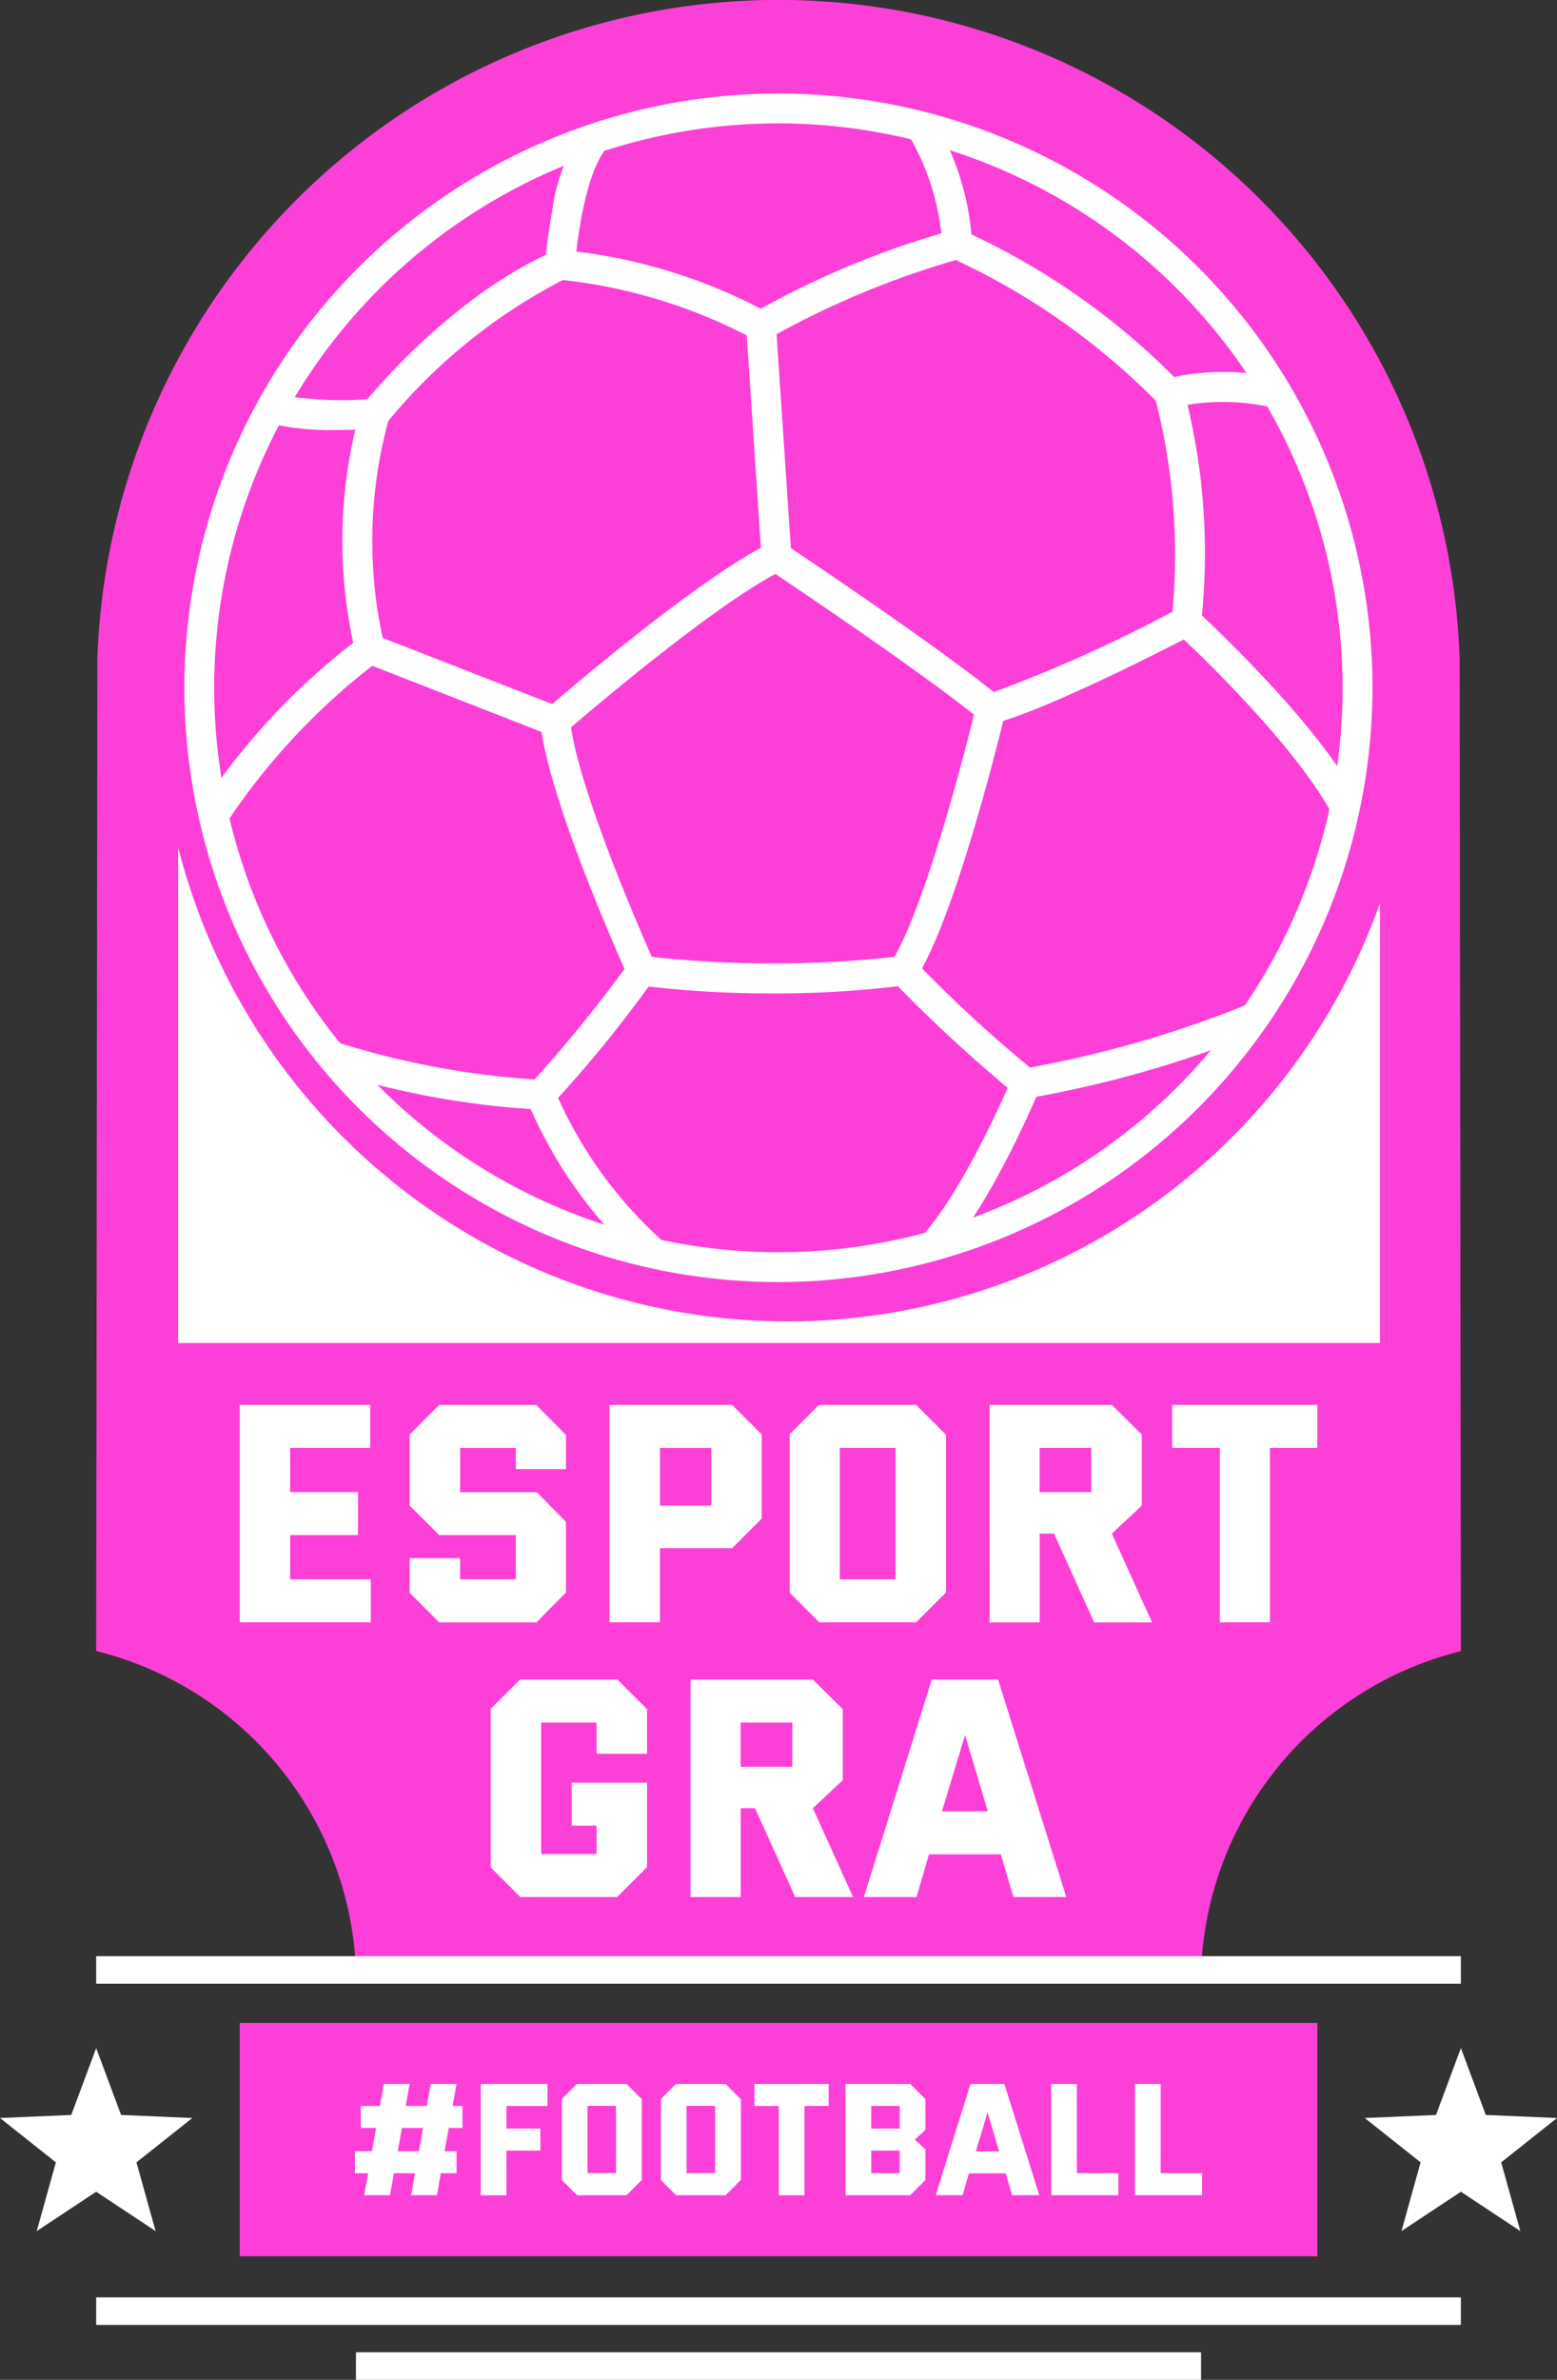 <svg xmlns="http://www.w3.org/2000/svg" width="67.303" height="102.831" viewBox="0 0 67.303 102.831">
  <rect x="0" y="0" width="67.303" height="102.831" fill="#333333" stroke="none"/>
  <g id="logo_esport_gra" transform="translate(-537.851 -297.943)">
    <g id="Group_55" data-name="Group 55">
      <path id="Path_16" data-name="Path 16" d="M600.944,326.383a29.459,29.459,0,0,0-58.883,0h0l-.053,42.9a14.8,14.8,0,0,1,11.229,13.775h36.532A14.8,14.8,0,0,1,601,369.288l-.054-42.9Z" fill="#fc40d7"/>
    </g>
    <path id="Path_17" data-name="Path 17" d="M571.893,355.043a27.2,27.2,0,0,1-26.342-20.488v21.421H597.5v-19A27.2,27.2,0,0,1,571.893,355.043Z" fill="#fff"/>
    <g id="Group_56" data-name="Group 56">
      <path id="Path_18" data-name="Path 18" d="M548.213,358.649h5.639v1.857h-3.459v1.911h2.934v1.858h-2.934v1.911h3.486v1.857h-5.666Z" fill="#fff"/>
      <path id="Path_19" data-name="Path 19" d="M555.558,366.764v-1.493h2.181v.915h2.409v-1.911h-3.311L555.558,363v-3.069l1.279-1.278h4.2l1.279,1.292v1.48h-2.167v-.915h-2.409v1.911h3.311l1.265,1.279v3.055l-1.279,1.292h-4.2Z" fill="#fff"/>
      <path id="Path_20" data-name="Path 20" d="M564.2,358.649h5.3l1.278,1.278v3.634L569.5,364.84h-3.123v3.2H564.2ZM568.6,363v-2.49h-2.221V363Z" fill="#fff"/>
      <path id="Path_21" data-name="Path 21" d="M571.986,366.764v-6.85l1.265-1.265h4.2l1.293,1.292v6.81l-1.293,1.292h-4.185Zm4.576-.578v-5.68h-2.409v5.68Z" fill="#fff"/>
      <path id="Path_22" data-name="Path 22" d="M580.624,358.649h5.289l1.292,1.278V363l-1.292,1.211,1.736,3.836h-2.5l-1.736-3.836h-.619v3.836h-2.167Zm4.4,3.768v-1.911h-2.234v1.911Z" fill="#fff"/>
      <path id="Path_23" data-name="Path 23" d="M594.793,358.649v1.857h-2.046v7.537H590.58v-7.537h-2.059v-1.857Z" fill="#fff"/>
    </g>
    <g id="Group_57" data-name="Group 57">
      <path id="Path_24" data-name="Path 24" d="M559.063,378.634v-6.851l1.265-1.265h4.213l1.279,1.278v1.925h-2.181v-1.346h-2.395v5.68h2.395V376.83h-1.076v-1.857h3.257v3.647l-1.292,1.292h-4.186Z" fill="#fff"/>
      <path id="Path_25" data-name="Path 25" d="M567.7,370.518h5.289l1.292,1.278v3.069l-1.292,1.211,1.736,3.836h-2.5l-1.736-3.836h-.619v3.836H567.7Zm4.4,3.768v-1.911h-2.234v1.911Z" fill="#fff"/>
      <path id="Path_26" data-name="Path 26" d="M578.128,370.518h2.867l2.947,9.394h-2.288l-.538-1.844h-3.109l-.538,1.844h-2.275Zm2.423,5.693-.983-3.3-1,3.3Z" fill="#fff"/>
    </g>
    <g id="Group_58" data-name="Group 58">
      <rect id="Rectangle_67" data-name="Rectangle 67" width="46.58" height="10.083" transform="translate(548.213 385.353)" fill="#fc40d7"/>
    </g>
    <g id="Group_59" data-name="Group 59">
      <path id="Path_27" data-name="Path 27" d="M553.765,391.847h-.572v-.95h.737l.179-1.006h-.661v-.95h.826l.172-.95h1.109l-.165.95h.909l.172-.95h1.115l-.172.95h.428v.95h-.593l-.179,1.006h.516v.95h-.681l-.165.951h-1.116l.165-.951h-.909l-.172.951h-1.116Zm2.19-.95.185-1.006h-.915l-.18,1.006Z" fill="#fff"/>
      <path id="Path_28" data-name="Path 28" d="M558.633,387.991h2.885v.95h-1.776v.978h1.467v.95h-1.467V392.8h-1.109Z" fill="#fff"/>
      <path id="Path_29" data-name="Path 29" d="M562.138,392.143v-3.505l.647-.647h2.149l.661.661v3.484l-.661.662h-2.141Zm2.342-.3v-2.906h-1.233v2.906Z" fill="#fff"/>
      <path id="Path_30" data-name="Path 30" d="M566.421,392.143v-3.505l.647-.647h2.149l.661.661v3.484l-.661.662h-2.142Zm2.341-.3v-2.906h-1.233v2.906Z" fill="#fff"/>
      <path id="Path_31" data-name="Path 31" d="M573.672,387.991v.95h-1.047V392.8h-1.108v-3.857h-1.054v-.95Z" fill="#fff"/>
      <path id="Path_32" data-name="Path 32" d="M574.4,387.991h2.8l.654.654v1.329l-.461.42.461.42v1.322l-.654.662h-2.8Zm2.341,1.928v-.978H575.51v.978Zm0,1.928v-.978H575.51v.978Z" fill="#fff"/>
      <path id="Path_33" data-name="Path 33" d="M579.8,387.991h1.467l1.508,4.807H581.6l-.276-.944h-1.591l-.275.944H578.3Zm1.24,2.913-.5-1.687-.509,1.687Z" fill="#fff"/>
      <path id="Path_34" data-name="Path 34" d="M586.191,391.847v.951h-2.9v-4.807h1.11v3.856Z" fill="#fff"/>
      <path id="Path_35" data-name="Path 35" d="M589.812,391.847v.951h-2.9v-4.807h1.108v3.856Z" fill="#fff"/>
    </g>
    <path id="Path_36" data-name="Path 36" d="M601,386.441l1.077,2.889,3.08.131-2.415,1.917.827,2.97-2.569-1.7-2.569,1.7.827-2.97-2.415-1.917,3.08-.131Z" fill="#fff"/>
    <path id="Path_37" data-name="Path 37" d="M542.008,386.441l1.077,2.889,3.08.131-2.415,1.917.827,2.97-2.569-1.7-2.569,1.7.827-2.97-2.415-1.917,3.08-.131Z" fill="#fff"/>
    <rect id="Rectangle_68" data-name="Rectangle 68" width="1.189" height="58.99" transform="translate(542.008 383.658) rotate(-90)" fill="#fff"/>
    <rect id="Rectangle_69" data-name="Rectangle 69" width="1.189" height="58.99" transform="translate(542.008 398.401) rotate(-90)" fill="#fff"/>
    <rect id="Rectangle_70" data-name="Rectangle 70" width="1.189" height="36.531" transform="translate(553.237 400.774) rotate(-90)" fill="#fff"/>
    <g id="Group_74" data-name="Group 74">
      <g id="Group_60" data-name="Group 60">
        <path id="Path_38" data-name="Path 38" d="M571.5,353.341a25.678,25.678,0,1,1,25.678-25.678A25.707,25.707,0,0,1,571.5,353.341Zm0-50.067a24.389,24.389,0,1,0,24.388,24.389A24.416,24.416,0,0,0,571.5,303.274Z" fill="#fff"/>
      </g>
      <g id="Group_61" data-name="Group 61">
        <path id="Path_39" data-name="Path 39" d="M571.226,340.869a46.437,46.437,0,0,1-5.718-.343l-.358-.045-.149-.328c-.14-.308-3.43-7.572-3.794-10.978l-.036-.334.254-.221c.266-.231,6.549-5.679,9.709-7.208l.332-.16.306.2c.274.182,6.735,4.487,9.318,6.627l.309.256-.093.39c-.085.356-2.093,8.749-3.857,11.5l-.159.249-.293.042A44.36,44.36,0,0,1,571.226,340.869Zm-5.2-1.58a48.223,48.223,0,0,0,10.487,0c1.409-2.468,3.034-8.819,3.44-10.462-2.366-1.894-7.3-5.22-8.584-6.084-2.741,1.465-7.654,5.616-8.838,6.63C562.982,332.291,565.4,337.878,566.028,339.289Z" fill="#fff"/>
      </g>
      <g id="Group_62" data-name="Group 62">
        <path id="Path_40" data-name="Path 40" d="M561.614,329.708l-8.311-3.245-.084-.316a20.816,20.816,0,0,1,.224-10.527l.036-.112.073-.093c.15-.188,3.715-4.637,8.252-6.621l.135-.06.147.006a23.327,23.327,0,0,1,8.957,2.708l.325.167.691,10.335-1.288.086-.641-9.6a22.8,22.8,0,0,0-7.949-2.394,24.193,24.193,0,0,0-7.545,6.09,19.764,19.764,0,0,0-.243,9.376l7.69,3Z" fill="#fff"/>
      </g>
      <g id="Group_63" data-name="Group 63">
        <path id="Path_41" data-name="Path 41" d="M552.378,316.524a11.49,11.49,0,0,1-2.983-.315l.366-1.237a15.58,15.58,0,0,0,4.243.2l.107,1.285C554.051,316.464,553.312,316.524,552.378,316.524Z" fill="#fff"/>
      </g>
      <g id="Group_64" data-name="Group 64">
        <path id="Path_42" data-name="Path 42" d="M562.706,309.428l-1.287-.087a21.169,21.169,0,0,1,.3-2.262,7.962,7.962,0,0,1,1.374-3.585l.982.837C563.162,305.4,562.778,308.374,562.706,309.428Z" fill="#fff"/>
      </g>
      <g id="Group_65" data-name="Group 65">
        <path id="Path_43" data-name="Path 43" d="M580.844,329.2l-.331-1.246a61.8,61.8,0,0,0,8.02-3.579,26.983,26.983,0,0,0-.719-9.113,29.988,29.988,0,0,0-8.647-6.083,37.98,37.98,0,0,0-8.1,3.4l-.64-1.12a37.894,37.894,0,0,1,8.66-3.586l.2-.045.189.079a30.627,30.627,0,0,1,9.382,6.584l.107.113.044.148a27.581,27.581,0,0,1,.761,10.119l-.042.335-.3.156C589.185,325.494,583.351,328.537,580.844,329.2Z" fill="#fff"/>
      </g>
      <g id="Group_66" data-name="Group 66">
        <path id="Path_44" data-name="Path 44" d="M579.875,308.528l-1.289-.042a10.792,10.792,0,0,0-1.507-4.788l1.136-.611A11.731,11.731,0,0,1,579.875,308.528Z" fill="#fff"/>
      </g>
      <g id="Group_67" data-name="Group 67">
        <path id="Path_45" data-name="Path 45" d="M592.941,315.572a9.663,9.663,0,0,0-4.33-.028l-.436-1.214a10.527,10.527,0,0,1,4.992-.028Z" fill="#fff"/>
      </g>
      <g id="Group_68" data-name="Group 68">
        <path id="Path_46" data-name="Path 46" d="M595.436,333.121c-1.8-3.323-6.689-7.806-6.738-7.851l.87-.952c.207.189,5.1,4.676,7,8.188Z" fill="#fff"/>
      </g>
      <g id="Group_69" data-name="Group 69">
        <path id="Path_47" data-name="Path 47" d="M582.01,345.447l-.231-.193a63.56,63.56,0,0,1-5.368-4.954l.989-.828a58.564,58.564,0,0,0,4.975,4.6,48.2,48.2,0,0,0,9.437-2.743l.518,1.181a48.658,48.658,0,0,1-10.023,2.886Z" fill="#fff"/>
      </g>
      <g id="Group_70" data-name="Group 70">
        <path id="Path_48" data-name="Path 48" d="M578.665,352.22l-.961-.86c1.955-2.185,3.873-6.8,3.892-6.847l1.192.492C582.707,345.2,580.768,349.87,578.665,352.22Z" fill="#fff"/>
      </g>
      <g id="Group_71" data-name="Group 71">
        <path id="Path_49" data-name="Path 49" d="M565.725,352.61a19.329,19.329,0,0,1-5.1-7.138l-.136-.367.263-.291a59.764,59.764,0,0,0,4.291-5.274l1.09.691a54.406,54.406,0,0,1-4.158,5.151,18.544,18.544,0,0,0,4.581,6.242Z" fill="#fff"/>
      </g>
      <g id="Group_72" data-name="Group 72">
        <path id="Path_50" data-name="Path 50" d="M561.2,345.891a36.753,36.753,0,0,1-9.22-1.7l.434-1.215a36,36,0,0,0,8.846,1.628Z" fill="#fff"/>
      </g>
      <g id="Group_73" data-name="Group 73">
        <path id="Path_51" data-name="Path 51" d="M547.625,333.525l-1.086-.7a29.421,29.421,0,0,1,6.939-7.38l.729,1.064A28.622,28.622,0,0,0,547.625,333.525Z" fill="#fff"/>
      </g>
    </g>
  </g>
</svg>
